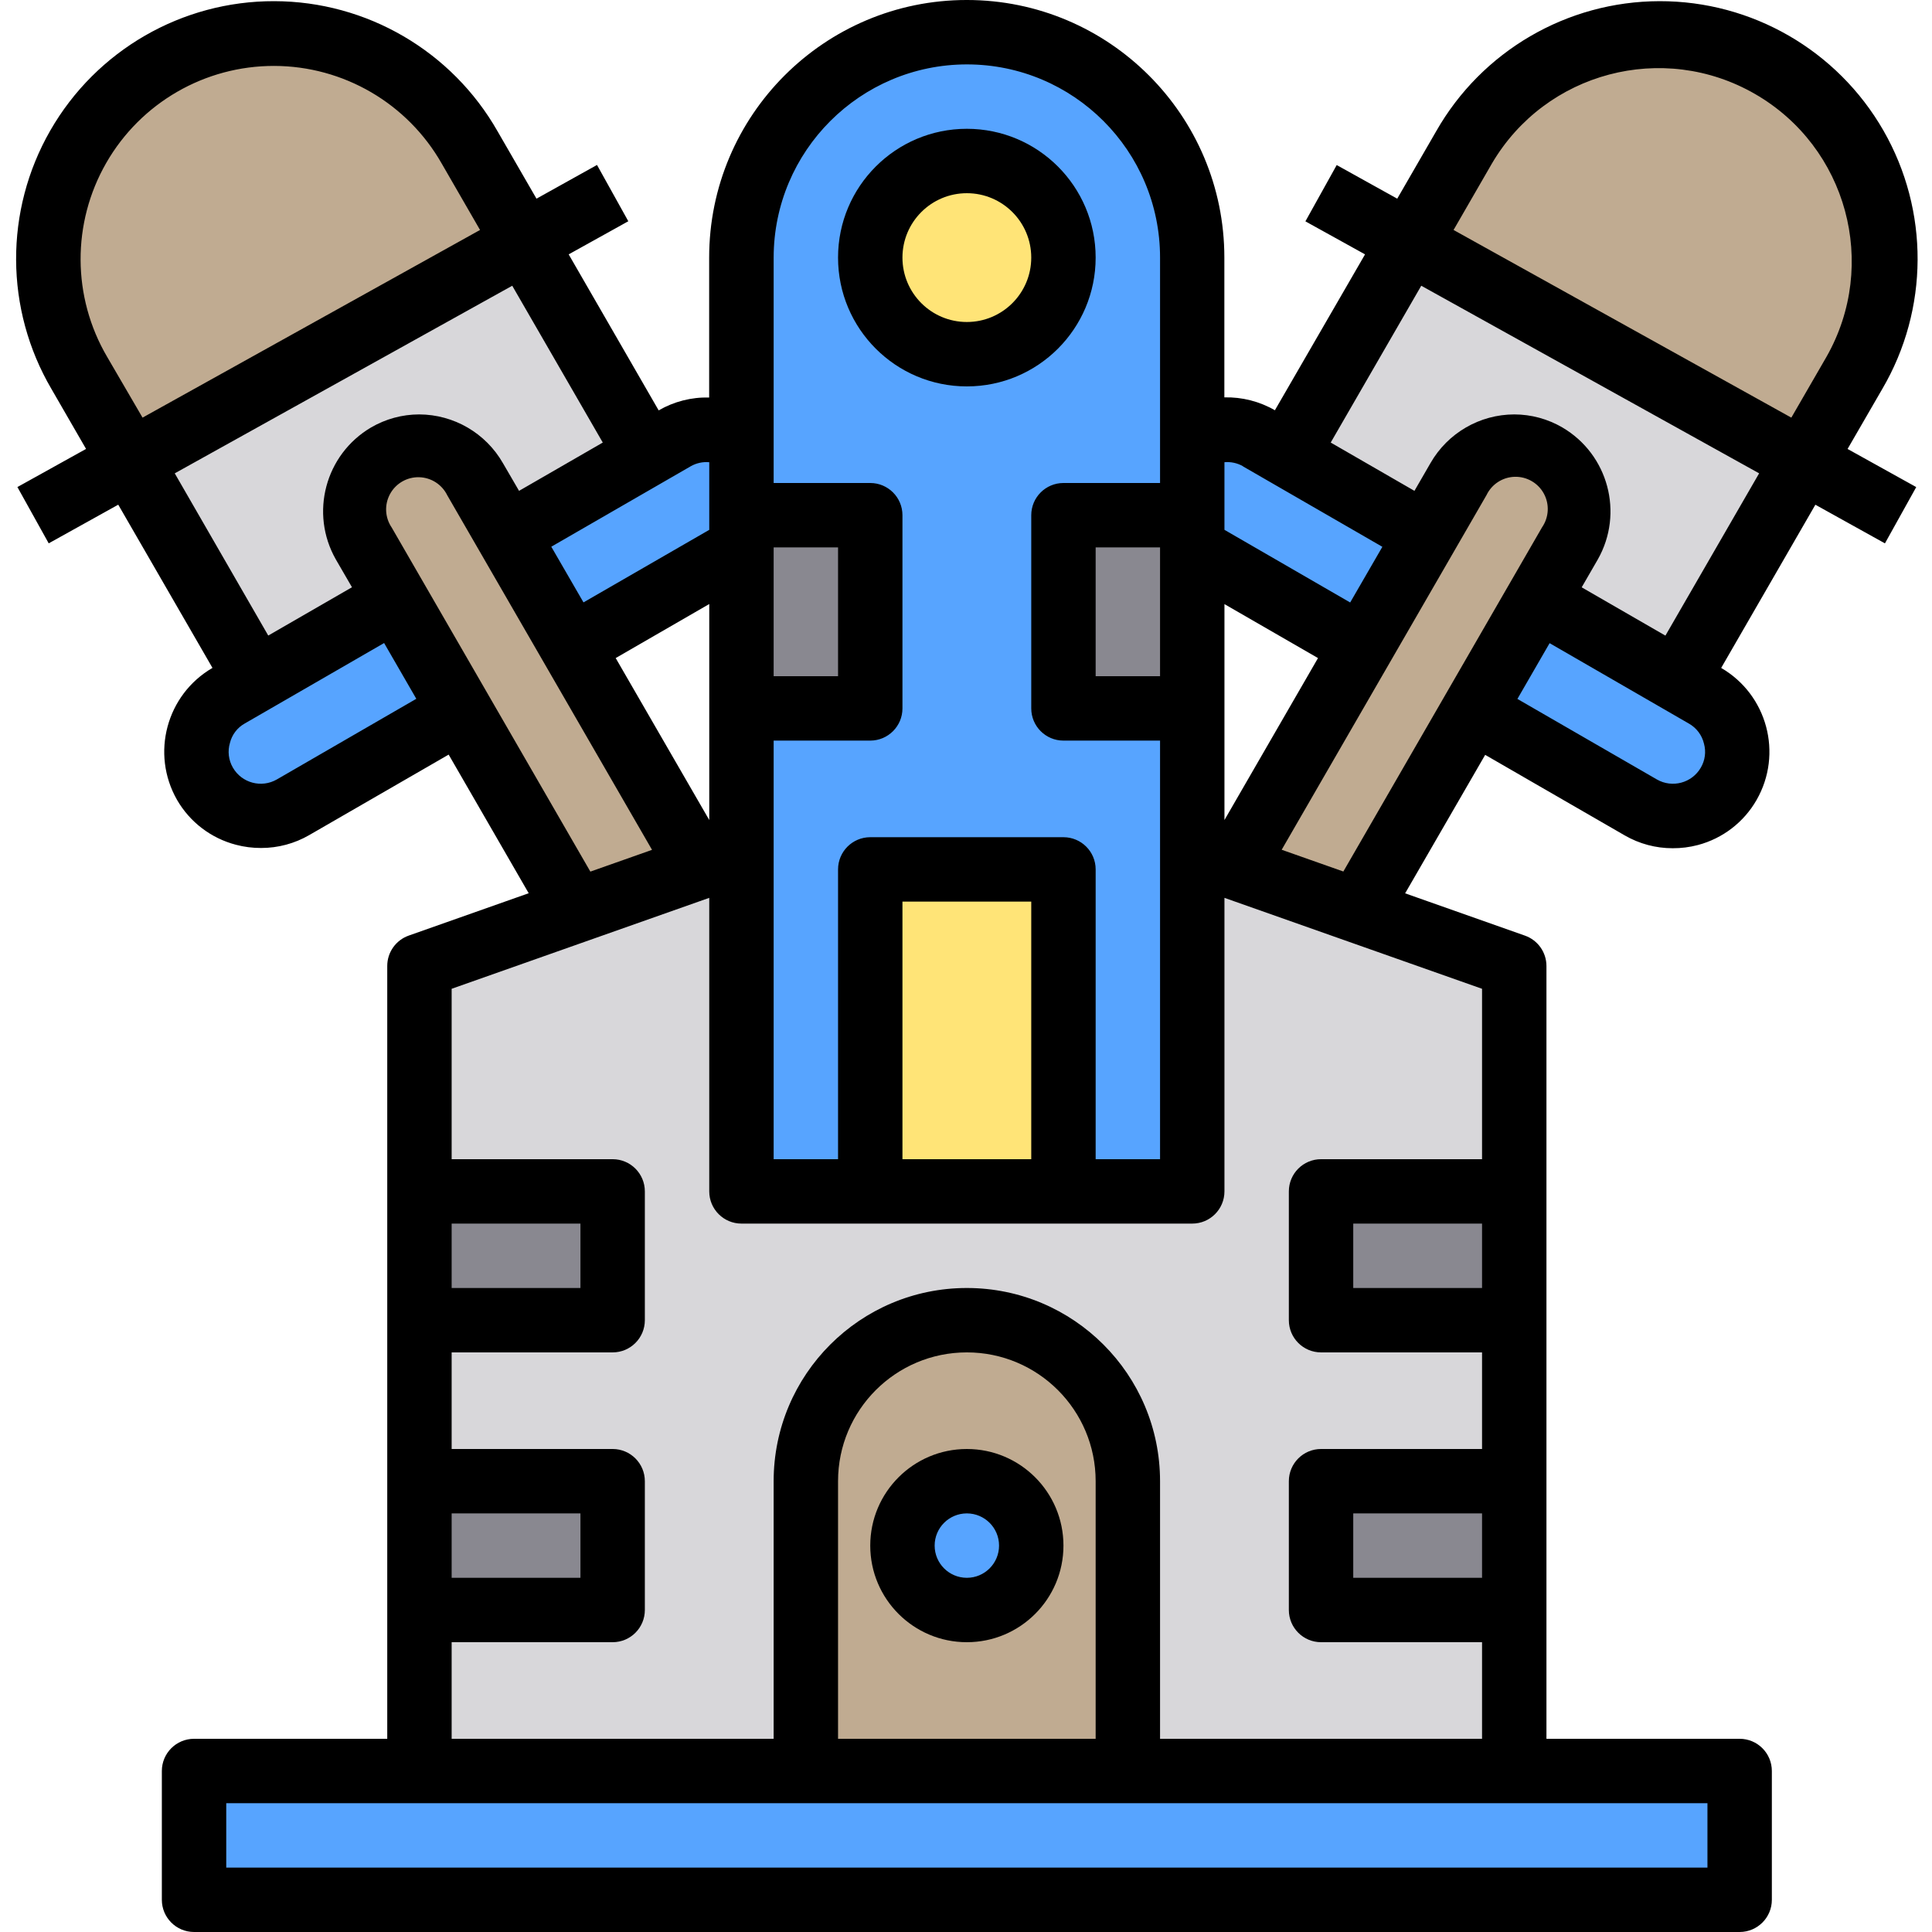 <svg height="480pt" viewBox="-4 0 480 480" width="480pt" xmlns="http://www.w3.org/2000/svg"><path d="m436.211 16.16c12.875 7.41 22.27 19.641 26.113 33.988 3.844 14.352 1.816 29.641-5.633 42.492l-12.641 21.918-97.918-54.398 13.598-23.52c7.422-12.867 19.648-22.254 33.996-26.098 14.348-3.84 29.629-1.82 42.484 5.617zm0 0" fill="#c0ab91"/><path d="m444.051 114.559-31.359 54.32-34.641-20 8-13.84c3.156-4.957 3.336-11.25.469-16.379-2.863-5.133-8.309-8.281-14.188-8.203-5.875.082-11.234 3.375-13.961 8.582l-8 13.84-34.641-20 30.402-52.719zm0 0" fill="#d8d7da"/><path d="m428.211 440v32h-384v-32zm0 0" fill="#57a4ff"/><path d="m427.012 182.559c1.18 4.094.629 8.488-1.52 12.16-4.441 7.617-14.191 10.223-21.84 5.84l-41.602-24 16-27.68 34.641 20 6.961 4c3.68 2.078 6.344 5.578 7.359 9.68zm0 0" fill="#57a4ff"/><path d="m380.211 113.121c7.652 4.449 10.262 14.25 5.84 21.918l-24 41.52-28.719 49.762-30.641-10.879 31.68-54.883 24-41.52c2.094-3.703 5.578-6.41 9.684-7.523 4.105-1.113 8.484-.535 12.156 1.605zm0 0" fill="#c0ab91"/><path d="m372.211 400v40h-96v-72c0-22.09-17.906-40-40-40-22.09 0-40 17.91-40 40v72h-96v-40h48v-32h-48v-40h48v-32h-48v-56l38.883-13.68 30.637-10.879 10.48-3.68v84.238h112v-84.238l10.48 3.68 30.641 10.879 38.879 13.68v56h-48v32h48v40h-48v32zm0 0" fill="#d8d7da"/><path d="m324.211 368h48v32h-48zm0 0" fill="#898890"/><path d="m324.211 296h48v32h-48zm0 0" fill="#898890"/><path d="m350.371 132.879-16 27.68-41.598-24c-.207-.105-.395-.238-.562-.398v-26.879c5.016-3.203 11.398-3.359 16.562-.402l6.957 4zm0 0" fill="#57a4ff"/><path d="m292.211 136.16v39.84h-32v-48h32zm0 0" fill="#898890"/><path d="m292.211 211.762v84.238h-32v-80h-48v80h-32v-120h32v-48h-32v-64c0-30.93 25.074-56 56-56 30.93 0 56 25.07 56 56v64h-32v48h32zm-32-147.762c0-13.254-10.742-24-24-24-13.254 0-24 10.746-24 24s10.746 24 24 24c13.258 0 24-10.746 24-24zm0 0" fill="#57a4ff"/><path d="m276.211 384v56h-80v-56h24c0 8.836 7.164 16 16 16 8.836 0 16-7.164 16-16zm0 0" fill="#c0ab91"/><path d="m276.211 368v16h-24c0-8.836-7.164-16-16-16-8.836 0-16 7.164-16 16h-24v-16c0-22.09 17.91-40 40-40 22.094 0 40 17.91 40 40zm0 0" fill="#c0ab91"/><path d="m212.211 216h48v80h-48zm0 0" fill="#ffe477"/><path d="m260.211 64c0 13.254-10.742 24-24 24-13.254 0-24-10.746-24-24s10.746-24 24-24c13.258 0 24 10.746 24 24zm0 0" fill="#ffe477"/><path d="m252.211 384c0 8.836-7.164 16-16 16-8.836 0-16-7.164-16-16s7.164-16 16-16c8.836 0 16 7.164 16 16zm0 0" fill="#57a4ff"/><path d="m212.211 128v48h-32v-48zm0 0" fill="#898890"/><path d="m180.211 128v8.16c-.164.16-.355.293-.559.398l-41.602 24-16-27.68 34.641-20 6.961-4c5.164-2.957 11.543-2.801 16.559.402zm0 0" fill="#57a4ff"/><path d="m138.051 160.559 31.68 54.883-30.637 10.879-28.723-49.762-24-41.52c-3.152-4.957-3.332-11.25-.469-16.379 2.867-5.133 8.312-8.281 14.188-8.203 5.879.082 11.238 3.375 13.961 8.582zm0 0" fill="#c0ab91"/><path d="m126.293 60.16 30.398 52.719-34.641 20-8-13.84c-2.723-5.207-8.082-8.5-13.961-8.582-5.875-.078-11.32 3.07-14.188 8.203-2.863 5.129-2.684 11.422.469 16.379l8 13.84-34.641 20-31.359-54.32zm0 0" fill="#d8d7da"/><path d="m100.211 368h48v32h-48zm0 0" fill="#898890"/><path d="m100.211 296h48v32h-48zm0 0" fill="#898890"/><path d="m126.293 60.16-97.922 54.398-12.641-21.918c-10.566-17.352-10.906-39.066-.887-56.742 10.02-17.676 28.828-28.535 49.145-28.383 20.316.156 38.953 11.301 48.703 29.125zm0 0" fill="#c0ab91"/><path d="m94.371 148.879 16 27.68-41.598 24c-7.648 4.383-17.402 1.777-21.84-5.84-2.152-3.672-2.699-8.066-1.52-12.16 1.016-4.102 3.68-7.602 7.359-9.68l6.957-4zm0 0" fill="#57a4ff"/><path d="m236.211 96c17.676 0 32-14.328 32-32s-14.324-32-32-32c-17.672 0-32 14.328-32 32s14.328 32 32 32zm0-48c8.836 0 16 7.164 16 16s-7.164 16-16 16c-8.836 0-16-7.164-16-16s7.164-16 16-16zm0 0"/><path d="m236.211 360c-13.254 0-24 10.746-24 24s10.746 24 24 24c13.258 0 24-10.746 24-24s-10.742-24-24-24zm0 32c-4.418 0-8-3.582-8-8s3.582-8 8-8c4.418 0 8 3.582 8 8s-3.582 8-8 8zm0 0"/><path d="m463.637 96.656c11.613-19.812 11.723-44.328.285-64.246-11.441-19.914-32.672-32.172-55.637-32.121-22.969.051-44.145 12.402-55.496 32.367l-9.648 16.703-15.039-8.352-7.777 13.984 14.816 8.207-22.398 38.73c-3.812-2.203-8.156-3.309-12.555-3.203v-34.727c0-35.348-28.652-64-64-64-35.344 0-64 28.652-64 64v34.762c-4.395-.113-8.738.992-12.543 3.199l-22.359-38.762 14.816-8.23-7.777-13.984-15.039 8.375-9.648-16.703c-11.352-19.965-32.531-32.316-55.496-32.367-22.965-.051-44.199 12.207-55.637 32.121-11.438 19.918-11.332 44.434.285 64.246l8.59 14.879-17.055 9.473 7.777 13.984 17.277-9.602 23.41 40.547c-11.445 6.66-15.375 21.305-8.801 32.797 3.188 5.523 8.453 9.535 14.625 11.145 2.047.543 4.16.812 6.277.801 4.191.004 8.305-1.102 11.93-3.199l34.648-20 19.887 34.441-29.773 10.512c-3.219 1.121-5.375 4.156-5.371 7.566v192h-48c-4.418 0-8 3.582-8 8v32c0 4.418 3.582 8 8 8h384c4.418 0 8-3.582 8-8v-32c0-4.418-3.582-8-8-8h-48v-192c0-3.391-2.137-6.414-5.336-7.543l-29.773-10.512 19.887-34.402 34.648 20c3.625 2.098 7.738 3.203 11.926 3.199 2.121.012 4.234-.258 6.281-.797 6.164-1.633 11.414-5.668 14.578-11.203 6.578-11.492 2.648-26.141-8.801-32.797l23.406-40.547 17.281 9.602 7.777-13.984-17.059-9.473zm-96.992-56c13.344-22.762 42.559-30.488 65.41-17.293 22.848 13.191 30.766 42.355 17.727 65.293l-8.73 15.105-83.918-46.625zm-61.855 75.199 34.656 20-8 13.832-31.234-18.055v-16.801c1.59-.137 3.184.207 4.578.984zm-20.578 52.145h-16v-32h16zm16-17.91 23.242 13.406-23.242 40.238zm-64-134.09c26.512 0 48 21.492 48 48v56h-24c-4.418 0-8 3.582-8 8v48c0 4.418 3.582 8 8 8h24v104h-16v-72c0-4.418-3.582-8-8-8h-48c-4.418 0-8 3.582-8 8v72h-16v-104h24c4.418 0 8-3.582 8-8v-48c0-4.418-3.582-8-8-8h-24v-56c.027-26.5 21.504-47.973 48-48zm16 272h-32v-64h32zm-64-152h16v32h-16zm-16 67.734-23.246-40.238 23.246-13.426zm0-88.895v16.801l-31.246 18.023-8-13.832 34.664-20c1.391-.789 2.988-1.137 4.582-.992zm-149.598-26.184c-8.711-14.859-8.793-33.246-.215-48.184 8.578-14.938 24.504-24.129 41.727-24.094 17.227.039 33.109 9.305 41.625 24.277l9.512 16.48-83.848 46.625zm100.648-17.664 22.496 38.961-20.801 12-4-6.875c-4.273-7.473-12.215-12.094-20.824-12.117-4.203.008-8.324 1.129-11.953 3.246-11.383 6.711-15.273 21.316-8.734 32.801l4 6.895-20.801 12-23.23-40.301zm-58.473 122.656c-3.828 2.207-8.719.898-10.93-2.93-1.082-1.863-1.344-4.094-.727-6.16.508-2.031 1.828-3.77 3.656-4.797l34.641-20 8 13.855zm28.527-62.586c-1.688-2.477-1.848-5.688-.414-8.32 1.43-2.633 4.215-4.246 7.207-4.176 2.996.066 5.703 1.805 7.016 4.496l50.871 88.082-15.32 5.406zm14.895 172.938h32v16h-32zm0 72h32v16h-32zm312 88h-368v-16h368zm-152-32h-64v-64c0-17.672 14.328-32 32-32 17.676 0 32 14.328 32 32zm96-40h-32v-16h32zm0-72h-32v-16h32zm0-32h-40c-4.418 0-8 3.582-8 8v32c0 4.418 3.582 8 8 8h40v24h-40c-4.418 0-8 3.582-8 8v32c0 4.418 3.582 8 8 8h40v24h-80v-64c0-26.508-21.488-48-48-48-26.508 0-48 21.492-48 48v64h-80v-24h40c4.418 0 8-3.582 8-8v-32c0-4.418-3.582-8-8-8h-40v-24h40c4.418 0 8-3.582 8-8v-32c0-4.418-3.582-8-8-8h-40v-42.336l64-22.594v72.93c0 4.418 3.582 8 8 8h112c4.418 0 8-3.582 8-8v-72.93l64 22.594zm-49.781-76.879 50.895-88.121c1.301-2.711 4.012-4.465 7.02-4.539 3.008-.07 5.801 1.547 7.23 4.191 1.43 2.648 1.258 5.871-.449 8.348l-49.375 85.527zm104.133-20.402c-2.207 3.828-7.102 5.137-10.926 2.93l-34.641-20 8-13.855 34.641 20c1.871 1.07 3.215 2.867 3.711 4.969.559 2.008.273 4.16-.785 5.957zm-8.797-32.797-20.801-12 4-6.922c6.527-11.5 2.605-26.113-8.801-32.801-3.625-2.113-7.742-3.23-11.938-3.238-8.594.016-16.531 4.617-20.812 12.07l-4 6.922-20.801-12 22.496-38.961 83.941 46.609zm0 0"/></svg>